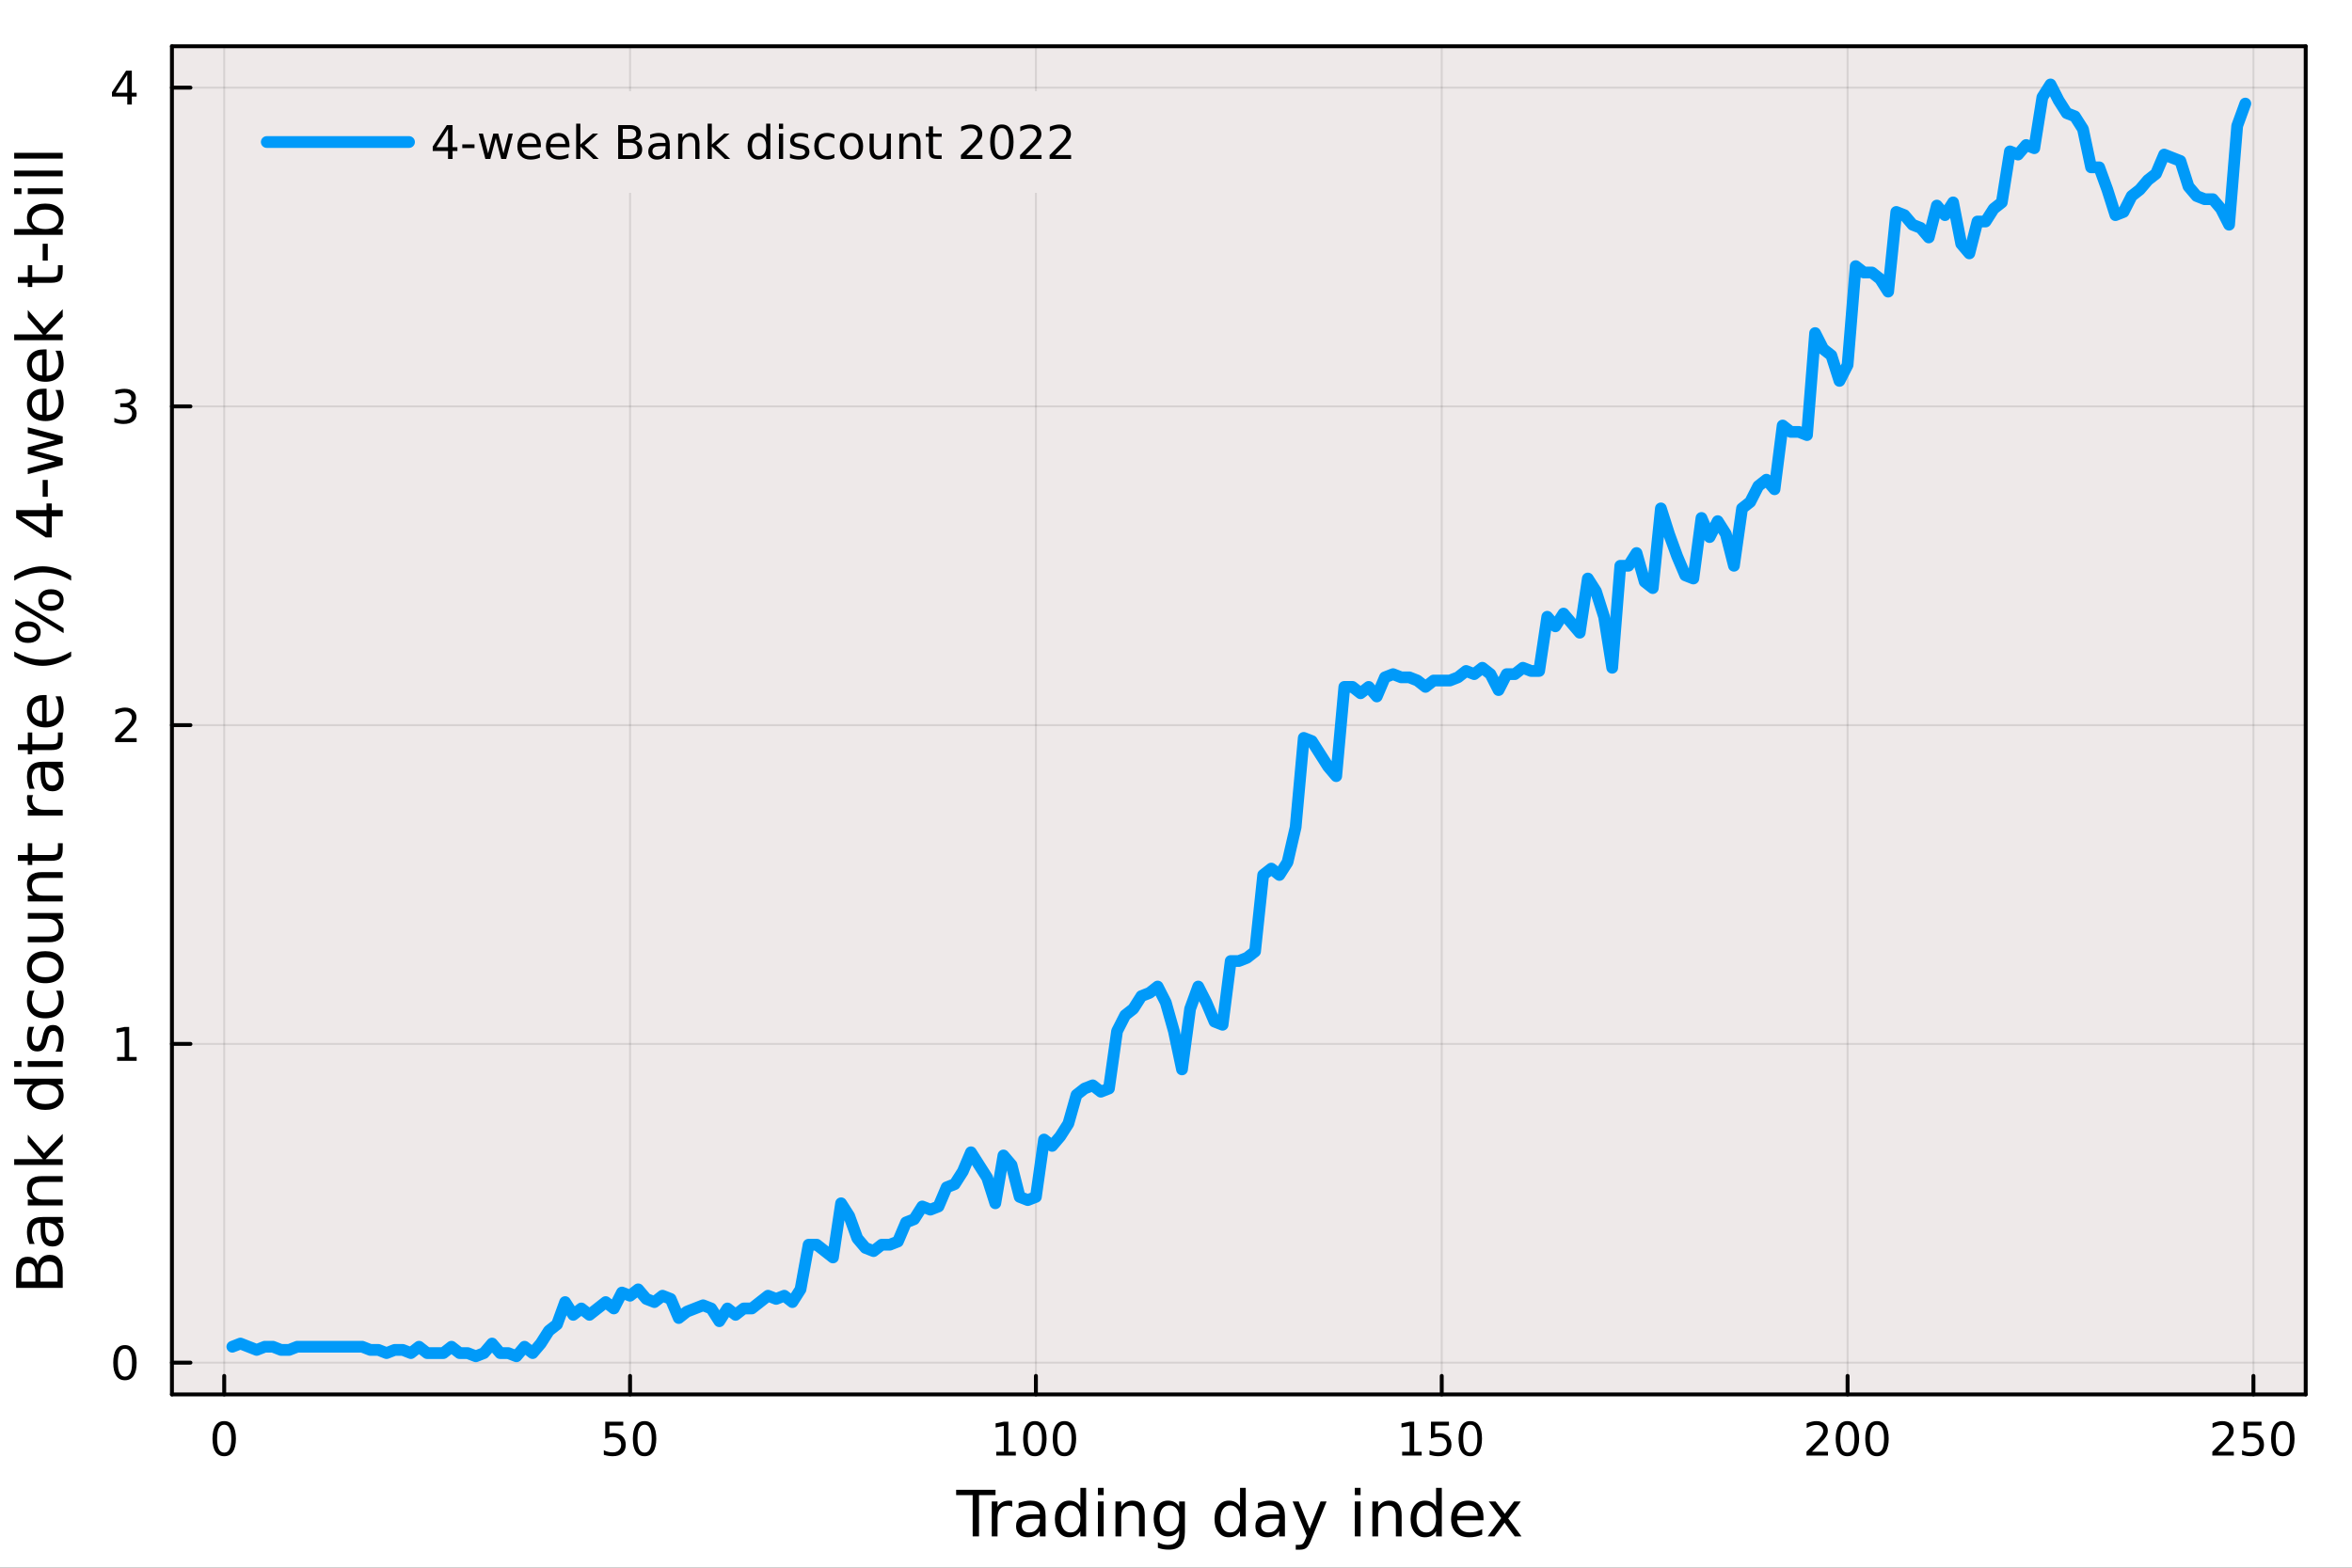 <?xml version="1.0" encoding="utf-8"?>
<svg xmlns="http://www.w3.org/2000/svg" xmlns:xlink="http://www.w3.org/1999/xlink" width="600" height="400" viewBox="0 0 2400 1600">
<rect x="0" y="0" width="2400" height="1600" fill="#333333" stroke="none"/>
<defs>
  <clipPath id="clip050">
    <rect x="0" y="0" width="2400" height="1600"/>
  </clipPath>
</defs>
<path clip-path="url(#clip050)" d="M0 1600 L2400 1600 L2400 0 L0 0  Z" fill="#ffffff" fill-rule="evenodd" fill-opacity="1"/>
<defs>
  <clipPath id="clip051">
    <rect x="480" y="0" width="1681" height="1600"/>
  </clipPath>
</defs>
<path clip-path="url(#clip050)" d="M175.445 1423.18 L2352.76 1423.18 L2352.76 47.244 L175.445 47.244  Z" fill="#eee9e9" fill-rule="evenodd" fill-opacity="1"/>
<defs>
  <clipPath id="clip052">
    <rect x="175" y="47" width="2178" height="1377"/>
  </clipPath>
</defs>
<polyline clip-path="url(#clip052)" style="stroke:#000000; stroke-linecap:round; stroke-linejoin:round; stroke-width:2; stroke-opacity:0.1; fill:none" points="228.785,1423.18 228.785,47.244 "/>
<polyline clip-path="url(#clip052)" style="stroke:#000000; stroke-linecap:round; stroke-linejoin:round; stroke-width:2; stroke-opacity:0.1; fill:none" points="642.911,1423.18 642.911,47.244 "/>
<polyline clip-path="url(#clip052)" style="stroke:#000000; stroke-linecap:round; stroke-linejoin:round; stroke-width:2; stroke-opacity:0.1; fill:none" points="1057.04,1423.18 1057.04,47.244 "/>
<polyline clip-path="url(#clip052)" style="stroke:#000000; stroke-linecap:round; stroke-linejoin:round; stroke-width:2; stroke-opacity:0.1; fill:none" points="1471.16,1423.18 1471.16,47.244 "/>
<polyline clip-path="url(#clip052)" style="stroke:#000000; stroke-linecap:round; stroke-linejoin:round; stroke-width:2; stroke-opacity:0.1; fill:none" points="1885.29,1423.18 1885.29,47.244 "/>
<polyline clip-path="url(#clip052)" style="stroke:#000000; stroke-linecap:round; stroke-linejoin:round; stroke-width:2; stroke-opacity:0.1; fill:none" points="2299.42,1423.18 2299.42,47.244 "/>
<polyline clip-path="url(#clip050)" style="stroke:#000000; stroke-linecap:round; stroke-linejoin:round; stroke-width:4; stroke-opacity:1; fill:none" points="175.445,1423.18 2352.76,1423.18 "/>
<polyline clip-path="url(#clip050)" style="stroke:#000000; stroke-linecap:round; stroke-linejoin:round; stroke-width:4; stroke-opacity:1; fill:none" points="175.445,47.244 2352.76,47.244 "/>
<polyline clip-path="url(#clip050)" style="stroke:#000000; stroke-linecap:round; stroke-linejoin:round; stroke-width:4; stroke-opacity:1; fill:none" points="228.785,1423.18 228.785,1404.28 "/>
<polyline clip-path="url(#clip050)" style="stroke:#000000; stroke-linecap:round; stroke-linejoin:round; stroke-width:4; stroke-opacity:1; fill:none" points="642.911,1423.18 642.911,1404.28 "/>
<polyline clip-path="url(#clip050)" style="stroke:#000000; stroke-linecap:round; stroke-linejoin:round; stroke-width:4; stroke-opacity:1; fill:none" points="1057.04,1423.18 1057.04,1404.28 "/>
<polyline clip-path="url(#clip050)" style="stroke:#000000; stroke-linecap:round; stroke-linejoin:round; stroke-width:4; stroke-opacity:1; fill:none" points="1471.16,1423.18 1471.16,1404.28 "/>
<polyline clip-path="url(#clip050)" style="stroke:#000000; stroke-linecap:round; stroke-linejoin:round; stroke-width:4; stroke-opacity:1; fill:none" points="1885.29,1423.18 1885.29,1404.28 "/>
<polyline clip-path="url(#clip050)" style="stroke:#000000; stroke-linecap:round; stroke-linejoin:round; stroke-width:4; stroke-opacity:1; fill:none" points="2299.42,1423.18 2299.42,1404.28 "/>
<path clip-path="url(#clip050)" d="M228.785 1454.1 Q225.174 1454.1 223.345 1457.66 Q221.539 1461.2 221.539 1468.33 Q221.539 1475.44 223.345 1479.01 Q225.174 1482.55 228.785 1482.55 Q232.419 1482.55 234.224 1479.01 Q236.053 1475.44 236.053 1468.33 Q236.053 1461.2 234.224 1457.66 Q232.419 1454.1 228.785 1454.1 M228.785 1450.39 Q234.595 1450.39 237.65 1455 Q240.729 1459.58 240.729 1468.33 Q240.729 1477.06 237.65 1481.67 Q234.595 1486.25 228.785 1486.25 Q222.975 1486.25 219.896 1481.67 Q216.84 1477.06 216.84 1468.33 Q216.84 1459.58 219.896 1455 Q222.975 1450.39 228.785 1450.39 Z" fill="#000000" fill-rule="nonzero" fill-opacity="1" /><path clip-path="url(#clip050)" d="M617.61 1451.02 L635.967 1451.02 L635.967 1454.96 L621.893 1454.96 L621.893 1463.43 Q622.911 1463.08 623.93 1462.92 Q624.948 1462.73 625.967 1462.73 Q631.754 1462.73 635.133 1465.9 Q638.513 1469.08 638.513 1474.49 Q638.513 1480.07 635.041 1483.17 Q631.568 1486.25 625.249 1486.25 Q623.073 1486.25 620.805 1485.88 Q618.559 1485.51 616.152 1484.77 L616.152 1480.07 Q618.235 1481.2 620.457 1481.76 Q622.68 1482.32 625.156 1482.32 Q629.161 1482.32 631.499 1480.21 Q633.837 1478.1 633.837 1474.49 Q633.837 1470.88 631.499 1468.77 Q629.161 1466.67 625.156 1466.67 Q623.282 1466.67 621.407 1467.08 Q619.555 1467.5 617.61 1468.38 L617.61 1451.02 Z" fill="#000000" fill-rule="nonzero" fill-opacity="1" /><path clip-path="url(#clip050)" d="M657.726 1454.1 Q654.115 1454.1 652.286 1457.66 Q650.48 1461.2 650.48 1468.33 Q650.48 1475.44 652.286 1479.01 Q654.115 1482.55 657.726 1482.55 Q661.36 1482.55 663.166 1479.01 Q664.994 1475.44 664.994 1468.33 Q664.994 1461.2 663.166 1457.66 Q661.36 1454.1 657.726 1454.1 M657.726 1450.39 Q663.536 1450.39 666.591 1455 Q669.67 1459.58 669.67 1468.33 Q669.67 1477.06 666.591 1481.67 Q663.536 1486.25 657.726 1486.25 Q651.916 1486.25 648.837 1481.67 Q645.781 1477.06 645.781 1468.33 Q645.781 1459.58 648.837 1455 Q651.916 1450.39 657.726 1450.39 Z" fill="#000000" fill-rule="nonzero" fill-opacity="1" /><path clip-path="url(#clip050)" d="M1016.64 1481.64 L1024.28 1481.64 L1024.28 1455.28 L1015.97 1456.95 L1015.97 1452.69 L1024.24 1451.02 L1028.91 1451.02 L1028.91 1481.64 L1036.55 1481.64 L1036.55 1485.58 L1016.64 1485.58 L1016.64 1481.64 Z" fill="#000000" fill-rule="nonzero" fill-opacity="1" /><path clip-path="url(#clip050)" d="M1056 1454.1 Q1052.38 1454.1 1050.56 1457.66 Q1048.75 1461.2 1048.75 1468.33 Q1048.75 1475.44 1050.56 1479.01 Q1052.38 1482.55 1056 1482.55 Q1059.63 1482.55 1061.44 1479.01 Q1063.26 1475.44 1063.26 1468.33 Q1063.26 1461.2 1061.44 1457.66 Q1059.63 1454.1 1056 1454.1 M1056 1450.39 Q1061.81 1450.39 1064.86 1455 Q1067.94 1459.58 1067.94 1468.33 Q1067.94 1477.06 1064.86 1481.67 Q1061.81 1486.25 1056 1486.25 Q1050.19 1486.25 1047.11 1481.67 Q1044.05 1477.06 1044.05 1468.33 Q1044.05 1459.58 1047.11 1455 Q1050.19 1450.39 1056 1450.39 Z" fill="#000000" fill-rule="nonzero" fill-opacity="1" /><path clip-path="url(#clip050)" d="M1086.16 1454.1 Q1082.55 1454.1 1080.72 1457.66 Q1078.91 1461.2 1078.91 1468.33 Q1078.91 1475.44 1080.72 1479.01 Q1082.55 1482.55 1086.16 1482.55 Q1089.79 1482.55 1091.6 1479.01 Q1093.43 1475.44 1093.43 1468.33 Q1093.43 1461.2 1091.6 1457.66 Q1089.79 1454.1 1086.16 1454.1 M1086.16 1450.39 Q1091.97 1450.39 1095.02 1455 Q1098.1 1459.58 1098.1 1468.33 Q1098.1 1477.06 1095.02 1481.67 Q1091.97 1486.25 1086.16 1486.25 Q1080.35 1486.25 1077.27 1481.67 Q1074.21 1477.06 1074.21 1468.33 Q1074.21 1459.58 1077.27 1455 Q1080.35 1450.39 1086.16 1450.39 Z" fill="#000000" fill-rule="nonzero" fill-opacity="1" /><path clip-path="url(#clip050)" d="M1430.77 1481.64 L1438.41 1481.64 L1438.41 1455.28 L1430.1 1456.95 L1430.1 1452.69 L1438.36 1451.02 L1443.04 1451.02 L1443.04 1481.64 L1450.68 1481.64 L1450.68 1485.58 L1430.77 1485.58 L1430.77 1481.64 Z" fill="#000000" fill-rule="nonzero" fill-opacity="1" /><path clip-path="url(#clip050)" d="M1460.17 1451.02 L1478.52 1451.02 L1478.52 1454.96 L1464.45 1454.96 L1464.45 1463.43 Q1465.47 1463.08 1466.49 1462.92 Q1467.51 1462.73 1468.52 1462.73 Q1474.31 1462.73 1477.69 1465.9 Q1481.07 1469.08 1481.07 1474.49 Q1481.07 1480.07 1477.6 1483.17 Q1474.13 1486.25 1467.81 1486.25 Q1465.63 1486.25 1463.36 1485.88 Q1461.12 1485.51 1458.71 1484.77 L1458.71 1480.07 Q1460.79 1481.2 1463.02 1481.76 Q1465.24 1482.32 1467.71 1482.32 Q1471.72 1482.32 1474.06 1480.21 Q1476.4 1478.1 1476.4 1474.49 Q1476.4 1470.88 1474.06 1468.77 Q1471.72 1466.67 1467.71 1466.67 Q1465.84 1466.67 1463.96 1467.08 Q1462.11 1467.5 1460.17 1468.38 L1460.17 1451.02 Z" fill="#000000" fill-rule="nonzero" fill-opacity="1" /><path clip-path="url(#clip050)" d="M1500.28 1454.1 Q1496.67 1454.1 1494.84 1457.66 Q1493.04 1461.2 1493.04 1468.33 Q1493.04 1475.44 1494.84 1479.01 Q1496.67 1482.55 1500.28 1482.55 Q1503.92 1482.55 1505.72 1479.01 Q1507.55 1475.44 1507.55 1468.33 Q1507.55 1461.2 1505.72 1457.66 Q1503.92 1454.1 1500.28 1454.1 M1500.28 1450.39 Q1506.09 1450.39 1509.15 1455 Q1512.23 1459.58 1512.23 1468.33 Q1512.23 1477.06 1509.15 1481.67 Q1506.09 1486.25 1500.28 1486.25 Q1494.47 1486.25 1491.4 1481.67 Q1488.34 1477.06 1488.34 1468.33 Q1488.34 1459.58 1491.4 1455 Q1494.47 1450.39 1500.28 1450.39 Z" fill="#000000" fill-rule="nonzero" fill-opacity="1" /><path clip-path="url(#clip050)" d="M1848.98 1481.64 L1865.3 1481.64 L1865.3 1485.58 L1843.36 1485.58 L1843.36 1481.64 Q1846.02 1478.89 1850.6 1474.26 Q1855.21 1469.61 1856.39 1468.27 Q1858.64 1465.74 1859.51 1464.01 Q1860.42 1462.25 1860.42 1460.56 Q1860.42 1457.8 1858.47 1456.07 Q1856.55 1454.33 1853.45 1454.33 Q1851.25 1454.33 1848.8 1455.09 Q1846.37 1455.86 1843.59 1457.41 L1843.59 1452.69 Q1846.41 1451.55 1848.87 1450.97 Q1851.32 1450.39 1853.36 1450.39 Q1858.73 1450.39 1861.92 1453.08 Q1865.12 1455.77 1865.12 1460.26 Q1865.12 1462.39 1864.31 1464.31 Q1863.52 1466.2 1861.41 1468.8 Q1860.83 1469.47 1857.73 1472.69 Q1854.63 1475.88 1848.98 1481.64 Z" fill="#000000" fill-rule="nonzero" fill-opacity="1" /><path clip-path="url(#clip050)" d="M1885.12 1454.1 Q1881.51 1454.1 1879.68 1457.66 Q1877.87 1461.2 1877.87 1468.33 Q1877.87 1475.44 1879.68 1479.01 Q1881.51 1482.55 1885.12 1482.55 Q1888.75 1482.55 1890.56 1479.01 Q1892.38 1475.44 1892.38 1468.33 Q1892.38 1461.2 1890.56 1457.66 Q1888.75 1454.1 1885.12 1454.1 M1885.12 1450.39 Q1890.93 1450.39 1893.98 1455 Q1897.06 1459.58 1897.06 1468.33 Q1897.06 1477.06 1893.98 1481.67 Q1890.93 1486.25 1885.12 1486.25 Q1879.31 1486.25 1876.23 1481.67 Q1873.17 1477.06 1873.17 1468.33 Q1873.17 1459.58 1876.23 1455 Q1879.31 1450.39 1885.12 1450.39 Z" fill="#000000" fill-rule="nonzero" fill-opacity="1" /><path clip-path="url(#clip050)" d="M1915.28 1454.1 Q1911.67 1454.1 1909.84 1457.66 Q1908.03 1461.2 1908.03 1468.33 Q1908.03 1475.44 1909.84 1479.01 Q1911.67 1482.55 1915.28 1482.55 Q1918.91 1482.55 1920.72 1479.01 Q1922.55 1475.44 1922.55 1468.33 Q1922.55 1461.2 1920.72 1457.66 Q1918.91 1454.1 1915.28 1454.1 M1915.28 1450.39 Q1921.09 1450.39 1924.14 1455 Q1927.22 1459.58 1927.22 1468.33 Q1927.22 1477.06 1924.14 1481.67 Q1921.09 1486.25 1915.28 1486.25 Q1909.47 1486.25 1906.39 1481.67 Q1903.33 1477.06 1903.33 1468.33 Q1903.33 1459.58 1906.39 1455 Q1909.47 1450.39 1915.28 1450.39 Z" fill="#000000" fill-rule="nonzero" fill-opacity="1" /><path clip-path="url(#clip050)" d="M2263.11 1481.64 L2279.43 1481.64 L2279.43 1485.58 L2257.48 1485.58 L2257.48 1481.64 Q2260.15 1478.89 2264.73 1474.26 Q2269.34 1469.61 2270.52 1468.27 Q2272.76 1465.74 2273.64 1464.01 Q2274.54 1462.25 2274.54 1460.56 Q2274.54 1457.8 2272.6 1456.07 Q2270.68 1454.33 2267.58 1454.33 Q2265.38 1454.33 2262.92 1455.09 Q2260.49 1455.86 2257.72 1457.41 L2257.72 1452.69 Q2260.54 1451.55 2262.99 1450.97 Q2265.45 1450.39 2267.48 1450.39 Q2272.85 1450.39 2276.05 1453.08 Q2279.24 1455.77 2279.24 1460.26 Q2279.24 1462.39 2278.43 1464.31 Q2277.65 1466.2 2275.54 1468.8 Q2274.96 1469.47 2271.86 1472.69 Q2268.76 1475.88 2263.11 1481.64 Z" fill="#000000" fill-rule="nonzero" fill-opacity="1" /><path clip-path="url(#clip050)" d="M2289.29 1451.02 L2307.65 1451.02 L2307.65 1454.96 L2293.57 1454.96 L2293.57 1463.43 Q2294.59 1463.08 2295.61 1462.92 Q2296.63 1462.73 2297.65 1462.73 Q2303.43 1462.73 2306.81 1465.9 Q2310.19 1469.08 2310.19 1474.49 Q2310.19 1480.07 2306.72 1483.17 Q2303.25 1486.25 2296.93 1486.25 Q2294.75 1486.25 2292.48 1485.88 Q2290.24 1485.51 2287.83 1484.77 L2287.83 1480.07 Q2289.91 1481.2 2292.14 1481.76 Q2294.36 1482.32 2296.84 1482.32 Q2300.84 1482.32 2303.18 1480.21 Q2305.52 1478.1 2305.52 1474.49 Q2305.52 1470.88 2303.18 1468.77 Q2300.84 1466.67 2296.84 1466.67 Q2294.96 1466.67 2293.09 1467.08 Q2291.23 1467.5 2289.29 1468.38 L2289.29 1451.02 Z" fill="#000000" fill-rule="nonzero" fill-opacity="1" /><path clip-path="url(#clip050)" d="M2329.4 1454.1 Q2325.79 1454.1 2323.96 1457.66 Q2322.16 1461.2 2322.16 1468.33 Q2322.16 1475.44 2323.96 1479.01 Q2325.79 1482.55 2329.4 1482.55 Q2333.04 1482.55 2334.84 1479.01 Q2336.67 1475.44 2336.67 1468.33 Q2336.67 1461.2 2334.84 1457.66 Q2333.04 1454.1 2329.4 1454.1 M2329.4 1450.39 Q2335.21 1450.39 2338.27 1455 Q2341.35 1459.58 2341.35 1468.33 Q2341.35 1477.06 2338.27 1481.67 Q2335.21 1486.25 2329.4 1486.25 Q2323.59 1486.25 2320.52 1481.67 Q2317.46 1477.06 2317.46 1468.33 Q2317.46 1459.58 2320.52 1455 Q2323.59 1450.39 2329.4 1450.39 Z" fill="#000000" fill-rule="nonzero" fill-opacity="1" /><path clip-path="url(#clip050)" d="M975.654 1520.52 L1015.85 1520.52 L1015.85 1525.93 L998.985 1525.93 L998.985 1568.04 L992.524 1568.04 L992.524 1525.93 L975.654 1525.93 L975.654 1520.52 Z" fill="#000000" fill-rule="nonzero" fill-opacity="1" /><path clip-path="url(#clip050)" d="M1032.88 1537.87 Q1031.9 1537.3 1030.72 1537.04 Q1029.57 1536.76 1028.17 1536.76 Q1023.21 1536.76 1020.53 1540 Q1017.89 1543.22 1017.89 1549.27 L1017.89 1568.04 L1012 1568.04 L1012 1532.4 L1017.89 1532.4 L1017.89 1537.93 Q1019.74 1534.69 1022.7 1533.13 Q1025.66 1531.54 1029.89 1531.54 Q1030.5 1531.54 1031.23 1531.63 Q1031.96 1531.7 1032.85 1531.85 L1032.88 1537.87 Z" fill="#000000" fill-rule="nonzero" fill-opacity="1" /><path clip-path="url(#clip050)" d="M1055.23 1550.12 Q1048.13 1550.12 1045.39 1551.75 Q1042.65 1553.37 1042.65 1557.29 Q1042.65 1560.4 1044.69 1562.25 Q1046.76 1564.07 1050.29 1564.07 Q1055.16 1564.07 1058.09 1560.63 Q1061.05 1557.16 1061.05 1551.43 L1061.05 1550.12 L1055.23 1550.12 M1066.91 1547.71 L1066.91 1568.04 L1061.05 1568.04 L1061.05 1562.63 Q1059.05 1565.88 1056.05 1567.44 Q1053.06 1568.97 1048.73 1568.97 Q1043.26 1568.97 1040.01 1565.91 Q1036.8 1562.82 1036.8 1557.67 Q1036.8 1551.65 1040.81 1548.6 Q1044.85 1545.54 1052.84 1545.54 L1061.05 1545.54 L1061.05 1544.97 Q1061.05 1540.93 1058.38 1538.73 Q1055.74 1536.5 1050.93 1536.5 Q1047.87 1536.5 1044.98 1537.23 Q1042.08 1537.97 1039.41 1539.43 L1039.41 1534.02 Q1042.62 1532.78 1045.65 1532.17 Q1048.67 1531.54 1051.53 1531.54 Q1059.27 1531.54 1063.09 1535.55 Q1066.91 1539.56 1066.91 1547.71 Z" fill="#000000" fill-rule="nonzero" fill-opacity="1" /><path clip-path="url(#clip050)" d="M1102.43 1537.81 L1102.43 1518.52 L1108.28 1518.52 L1108.28 1568.04 L1102.43 1568.04 L1102.43 1562.7 Q1100.58 1565.88 1097.75 1567.44 Q1094.95 1568.97 1091 1568.97 Q1084.54 1568.97 1080.47 1563.81 Q1076.42 1558.65 1076.42 1550.25 Q1076.42 1541.85 1080.47 1536.69 Q1084.54 1531.54 1091 1531.54 Q1094.95 1531.54 1097.75 1533.1 Q1100.58 1534.62 1102.43 1537.81 M1082.47 1550.25 Q1082.47 1556.71 1085.11 1560.4 Q1087.79 1564.07 1092.43 1564.07 Q1097.08 1564.07 1099.75 1560.4 Q1102.43 1556.71 1102.43 1550.25 Q1102.43 1543.79 1099.75 1540.13 Q1097.08 1536.44 1092.43 1536.44 Q1087.79 1536.44 1085.11 1540.13 Q1082.47 1543.79 1082.47 1550.25 Z" fill="#000000" fill-rule="nonzero" fill-opacity="1" /><path clip-path="url(#clip050)" d="M1120.35 1532.4 L1126.2 1532.4 L1126.2 1568.04 L1120.35 1568.04 L1120.35 1532.4 M1120.35 1518.52 L1126.2 1518.52 L1126.2 1525.93 L1120.35 1525.93 L1120.35 1518.52 Z" fill="#000000" fill-rule="nonzero" fill-opacity="1" /><path clip-path="url(#clip050)" d="M1168.09 1546.53 L1168.09 1568.04 L1162.23 1568.04 L1162.23 1546.72 Q1162.23 1541.66 1160.26 1539.14 Q1158.29 1536.63 1154.34 1536.63 Q1149.6 1536.63 1146.86 1539.65 Q1144.12 1542.68 1144.12 1547.9 L1144.12 1568.04 L1138.23 1568.04 L1138.23 1532.4 L1144.12 1532.4 L1144.12 1537.93 Q1146.22 1534.72 1149.06 1533.13 Q1151.92 1531.54 1155.64 1531.54 Q1161.79 1531.54 1164.94 1535.36 Q1168.09 1539.14 1168.09 1546.53 Z" fill="#000000" fill-rule="nonzero" fill-opacity="1" /><path clip-path="url(#clip050)" d="M1203.23 1549.81 Q1203.23 1543.44 1200.59 1539.94 Q1197.98 1536.44 1193.23 1536.44 Q1188.52 1536.44 1185.88 1539.94 Q1183.27 1543.44 1183.27 1549.81 Q1183.27 1556.14 1185.88 1559.64 Q1188.52 1563.14 1193.23 1563.14 Q1197.98 1563.14 1200.59 1559.64 Q1203.23 1556.14 1203.23 1549.81 M1209.08 1563.62 Q1209.08 1572.72 1205.04 1577.15 Q1201 1581.6 1192.66 1581.6 Q1189.57 1581.6 1186.84 1581.13 Q1184.1 1580.68 1181.52 1579.72 L1181.52 1574.03 Q1184.1 1575.43 1186.61 1576.1 Q1189.13 1576.76 1191.74 1576.76 Q1197.5 1576.76 1200.36 1573.74 Q1203.23 1570.75 1203.23 1564.67 L1203.23 1561.77 Q1201.41 1564.92 1198.58 1566.48 Q1195.75 1568.04 1191.8 1568.04 Q1185.25 1568.04 1181.23 1563.05 Q1177.22 1558.05 1177.22 1549.81 Q1177.22 1541.53 1181.23 1536.53 Q1185.25 1531.54 1191.8 1531.54 Q1195.75 1531.54 1198.58 1533.1 Q1201.41 1534.66 1203.23 1537.81 L1203.23 1532.4 L1209.08 1532.4 L1209.08 1563.62 Z" fill="#000000" fill-rule="nonzero" fill-opacity="1" /><path clip-path="url(#clip050)" d="M1265.33 1537.81 L1265.33 1518.52 L1271.18 1518.52 L1271.18 1568.04 L1265.33 1568.04 L1265.33 1562.7 Q1263.48 1565.88 1260.65 1567.44 Q1257.85 1568.97 1253.9 1568.97 Q1247.44 1568.97 1243.36 1563.81 Q1239.32 1558.65 1239.32 1550.25 Q1239.32 1541.85 1243.36 1536.69 Q1247.44 1531.54 1253.9 1531.54 Q1257.85 1531.54 1260.65 1533.1 Q1263.48 1534.62 1265.33 1537.81 M1245.37 1550.25 Q1245.37 1556.71 1248.01 1560.4 Q1250.68 1564.07 1255.33 1564.07 Q1259.98 1564.07 1262.65 1560.4 Q1265.33 1556.71 1265.33 1550.25 Q1265.33 1543.79 1262.65 1540.13 Q1259.98 1536.44 1255.33 1536.44 Q1250.68 1536.44 1248.01 1540.13 Q1245.37 1543.79 1245.37 1550.25 Z" fill="#000000" fill-rule="nonzero" fill-opacity="1" /><path clip-path="url(#clip050)" d="M1299.45 1550.12 Q1292.35 1550.12 1289.61 1551.75 Q1286.87 1553.37 1286.87 1557.29 Q1286.87 1560.4 1288.91 1562.25 Q1290.98 1564.07 1294.51 1564.07 Q1299.38 1564.07 1302.31 1560.63 Q1305.27 1557.16 1305.27 1551.43 L1305.27 1550.12 L1299.45 1550.12 M1311.13 1547.71 L1311.13 1568.04 L1305.27 1568.04 L1305.27 1562.63 Q1303.27 1565.88 1300.27 1567.44 Q1297.28 1568.97 1292.95 1568.97 Q1287.48 1568.97 1284.23 1565.91 Q1281.02 1562.82 1281.02 1557.67 Q1281.02 1551.65 1285.03 1548.6 Q1289.07 1545.54 1297.06 1545.54 L1305.27 1545.54 L1305.27 1544.97 Q1305.27 1540.93 1302.6 1538.73 Q1299.96 1536.5 1295.15 1536.5 Q1292.09 1536.5 1289.2 1537.23 Q1286.3 1537.97 1283.63 1539.43 L1283.63 1534.02 Q1286.84 1532.78 1289.87 1532.17 Q1292.89 1531.54 1295.75 1531.54 Q1303.49 1531.54 1307.31 1535.55 Q1311.13 1539.56 1311.13 1547.71 Z" fill="#000000" fill-rule="nonzero" fill-opacity="1" /><path clip-path="url(#clip050)" d="M1338.02 1571.35 Q1335.54 1577.72 1333.18 1579.66 Q1330.83 1581.6 1326.88 1581.6 L1322.2 1581.6 L1322.2 1576.7 L1325.64 1576.7 Q1328.06 1576.7 1329.4 1575.56 Q1330.73 1574.41 1332.36 1570.14 L1333.41 1567.47 L1318.99 1532.4 L1325.2 1532.4 L1336.34 1560.28 L1347.48 1532.4 L1353.68 1532.4 L1338.02 1571.35 Z" fill="#000000" fill-rule="nonzero" fill-opacity="1" /><path clip-path="url(#clip050)" d="M1382.49 1532.4 L1388.34 1532.4 L1388.34 1568.04 L1382.49 1568.04 L1382.49 1532.4 M1382.49 1518.52 L1388.34 1518.52 L1388.34 1525.93 L1382.49 1525.93 L1382.49 1518.52 Z" fill="#000000" fill-rule="nonzero" fill-opacity="1" /><path clip-path="url(#clip050)" d="M1430.23 1546.53 L1430.23 1568.04 L1424.37 1568.04 L1424.37 1546.72 Q1424.37 1541.66 1422.4 1539.14 Q1420.43 1536.63 1416.48 1536.63 Q1411.74 1536.63 1409 1539.65 Q1406.26 1542.68 1406.26 1547.9 L1406.26 1568.04 L1400.37 1568.04 L1400.37 1532.4 L1406.26 1532.4 L1406.26 1537.93 Q1408.36 1534.72 1411.2 1533.13 Q1414.06 1531.54 1417.78 1531.54 Q1423.93 1531.54 1427.08 1535.36 Q1430.23 1539.14 1430.23 1546.53 Z" fill="#000000" fill-rule="nonzero" fill-opacity="1" /><path clip-path="url(#clip050)" d="M1465.37 1537.81 L1465.37 1518.52 L1471.22 1518.52 L1471.22 1568.04 L1465.37 1568.04 L1465.37 1562.7 Q1463.52 1565.88 1460.69 1567.44 Q1457.89 1568.97 1453.94 1568.97 Q1447.48 1568.97 1443.41 1563.81 Q1439.36 1558.65 1439.36 1550.25 Q1439.36 1541.85 1443.41 1536.69 Q1447.48 1531.54 1453.94 1531.54 Q1457.89 1531.54 1460.69 1533.1 Q1463.52 1534.62 1465.37 1537.81 M1445.41 1550.25 Q1445.41 1556.71 1448.05 1560.4 Q1450.73 1564.07 1455.37 1564.07 Q1460.02 1564.07 1462.69 1560.4 Q1465.37 1556.71 1465.37 1550.25 Q1465.37 1543.79 1462.69 1540.13 Q1460.02 1536.44 1455.37 1536.44 Q1450.73 1536.44 1448.05 1540.13 Q1445.41 1543.79 1445.41 1550.25 Z" fill="#000000" fill-rule="nonzero" fill-opacity="1" /><path clip-path="url(#clip050)" d="M1513.78 1548.76 L1513.78 1551.62 L1486.85 1551.62 Q1487.23 1557.67 1490.48 1560.85 Q1493.76 1564 1499.58 1564 Q1502.96 1564 1506.11 1563.17 Q1509.29 1562.35 1512.41 1560.69 L1512.41 1566.23 Q1509.26 1567.57 1505.95 1568.27 Q1502.64 1568.97 1499.23 1568.97 Q1490.7 1568.97 1485.71 1564 Q1480.74 1559.04 1480.74 1550.57 Q1480.74 1541.82 1485.45 1536.69 Q1490.19 1531.54 1498.22 1531.54 Q1505.41 1531.54 1509.58 1536.18 Q1513.78 1540.8 1513.78 1548.76 M1507.92 1547.04 Q1507.86 1542.23 1505.22 1539.37 Q1502.61 1536.5 1498.28 1536.5 Q1493.38 1536.5 1490.42 1539.27 Q1487.49 1542.04 1487.04 1547.07 L1507.92 1547.04 Z" fill="#000000" fill-rule="nonzero" fill-opacity="1" /><path clip-path="url(#clip050)" d="M1551.88 1532.4 L1538.99 1549.74 L1552.55 1568.04 L1545.64 1568.04 L1535.26 1554.04 L1524.89 1568.04 L1517.98 1568.04 L1531.83 1549.39 L1519.16 1532.4 L1526.07 1532.4 L1535.52 1545.1 L1544.97 1532.4 L1551.88 1532.4 Z" fill="#000000" fill-rule="nonzero" fill-opacity="1" /><polyline clip-path="url(#clip052)" style="stroke:#000000; stroke-linecap:round; stroke-linejoin:round; stroke-width:2; stroke-opacity:0.1; fill:none" points="175.445,1390.74 2352.76,1390.74 "/>
<polyline clip-path="url(#clip052)" style="stroke:#000000; stroke-linecap:round; stroke-linejoin:round; stroke-width:2; stroke-opacity:0.1; fill:none" points="175.445,1065.42 2352.76,1065.42 "/>
<polyline clip-path="url(#clip052)" style="stroke:#000000; stroke-linecap:round; stroke-linejoin:round; stroke-width:2; stroke-opacity:0.1; fill:none" points="175.445,740.092 2352.76,740.092 "/>
<polyline clip-path="url(#clip052)" style="stroke:#000000; stroke-linecap:round; stroke-linejoin:round; stroke-width:2; stroke-opacity:0.1; fill:none" points="175.445,414.765 2352.76,414.765 "/>
<polyline clip-path="url(#clip052)" style="stroke:#000000; stroke-linecap:round; stroke-linejoin:round; stroke-width:2; stroke-opacity:0.1; fill:none" points="175.445,89.439 2352.76,89.439 "/>
<polyline clip-path="url(#clip050)" style="stroke:#000000; stroke-linecap:round; stroke-linejoin:round; stroke-width:4; stroke-opacity:1; fill:none" points="175.445,1423.18 175.445,47.244 "/>
<polyline clip-path="url(#clip050)" style="stroke:#000000; stroke-linecap:round; stroke-linejoin:round; stroke-width:4; stroke-opacity:1; fill:none" points="2352.76,1423.18 2352.76,47.244 "/>
<polyline clip-path="url(#clip050)" style="stroke:#000000; stroke-linecap:round; stroke-linejoin:round; stroke-width:4; stroke-opacity:1; fill:none" points="175.445,1390.74 194.343,1390.74 "/>
<polyline clip-path="url(#clip050)" style="stroke:#000000; stroke-linecap:round; stroke-linejoin:round; stroke-width:4; stroke-opacity:1; fill:none" points="175.445,1065.42 194.343,1065.42 "/>
<polyline clip-path="url(#clip050)" style="stroke:#000000; stroke-linecap:round; stroke-linejoin:round; stroke-width:4; stroke-opacity:1; fill:none" points="175.445,740.092 194.343,740.092 "/>
<polyline clip-path="url(#clip050)" style="stroke:#000000; stroke-linecap:round; stroke-linejoin:round; stroke-width:4; stroke-opacity:1; fill:none" points="175.445,414.765 194.343,414.765 "/>
<polyline clip-path="url(#clip050)" style="stroke:#000000; stroke-linecap:round; stroke-linejoin:round; stroke-width:4; stroke-opacity:1; fill:none" points="175.445,89.439 194.343,89.439 "/>
<path clip-path="url(#clip050)" d="M127.501 1376.54 Q123.89 1376.54 122.061 1380.11 Q120.255 1383.65 120.255 1390.78 Q120.255 1397.89 122.061 1401.45 Q123.89 1404.99 127.501 1404.99 Q131.135 1404.99 132.941 1401.45 Q134.769 1397.89 134.769 1390.78 Q134.769 1383.65 132.941 1380.11 Q131.135 1376.54 127.501 1376.54 M127.501 1372.84 Q133.311 1372.84 136.367 1377.45 Q139.445 1382.03 139.445 1390.78 Q139.445 1399.51 136.367 1404.11 Q133.311 1408.7 127.501 1408.7 Q121.691 1408.7 118.612 1404.11 Q115.556 1399.51 115.556 1390.78 Q115.556 1382.03 118.612 1377.45 Q121.691 1372.84 127.501 1372.84 Z" fill="#000000" fill-rule="nonzero" fill-opacity="1" /><path clip-path="url(#clip050)" d="M119.538 1078.76 L127.177 1078.76 L127.177 1052.4 L118.867 1054.06 L118.867 1049.8 L127.13 1048.14 L131.806 1048.14 L131.806 1078.76 L139.445 1078.76 L139.445 1082.7 L119.538 1082.7 L119.538 1078.76 Z" fill="#000000" fill-rule="nonzero" fill-opacity="1" /><path clip-path="url(#clip050)" d="M123.126 753.437 L139.445 753.437 L139.445 757.372 L117.501 757.372 L117.501 753.437 Q120.163 750.682 124.746 746.052 Q129.353 741.4 130.533 740.057 Q132.779 737.534 133.658 735.798 Q134.561 734.039 134.561 732.349 Q134.561 729.594 132.617 727.858 Q130.695 726.122 127.593 726.122 Q125.394 726.122 122.941 726.886 Q120.51 727.65 117.732 729.201 L117.732 724.479 Q120.556 723.344 123.01 722.766 Q125.464 722.187 127.501 722.187 Q132.871 722.187 136.066 724.872 Q139.26 727.557 139.26 732.048 Q139.26 734.178 138.45 736.099 Q137.663 737.997 135.556 740.59 Q134.978 741.261 131.876 744.478 Q128.774 747.673 123.126 753.437 Z" fill="#000000" fill-rule="nonzero" fill-opacity="1" /><path clip-path="url(#clip050)" d="M132.316 413.411 Q135.672 414.129 137.547 416.397 Q139.445 418.666 139.445 421.999 Q139.445 427.115 135.927 429.916 Q132.408 432.717 125.927 432.717 Q123.751 432.717 121.436 432.277 Q119.144 431.86 116.691 431.004 L116.691 426.49 Q118.635 427.624 120.95 428.203 Q123.265 428.782 125.788 428.782 Q130.186 428.782 132.478 427.045 Q134.792 425.309 134.792 421.999 Q134.792 418.944 132.64 417.231 Q130.51 415.495 126.691 415.495 L122.663 415.495 L122.663 411.652 L126.876 411.652 Q130.325 411.652 132.154 410.286 Q133.982 408.897 133.982 406.305 Q133.982 403.643 132.084 402.231 Q130.209 400.796 126.691 400.796 Q124.769 400.796 122.57 401.212 Q120.371 401.629 117.732 402.509 L117.732 398.342 Q120.394 397.601 122.709 397.231 Q125.047 396.86 127.107 396.86 Q132.431 396.86 135.533 399.291 Q138.635 401.698 138.635 405.819 Q138.635 408.689 136.992 410.68 Q135.348 412.647 132.316 413.411 Z" fill="#000000" fill-rule="nonzero" fill-opacity="1" /><path clip-path="url(#clip050)" d="M129.862 76.233 L118.056 94.682 L129.862 94.682 L129.862 76.233 M128.635 72.159 L134.515 72.159 L134.515 94.682 L139.445 94.682 L139.445 98.571 L134.515 98.571 L134.515 106.719 L129.862 106.719 L129.862 98.571 L114.26 98.571 L114.26 94.057 L128.635 72.159 Z" fill="#000000" fill-rule="nonzero" fill-opacity="1" /><path clip-path="url(#clip050)" d="M41.31 1308 L58.721 1308 L58.721 1297.69 Q58.721 1292.5 56.588 1290.02 Q54.424 1287.5 50 1287.5 Q45.544 1287.5 43.443 1290.02 Q41.31 1292.5 41.31 1297.69 L41.31 1308 M21.768 1308 L36.09 1308 L36.09 1298.48 Q36.09 1293.77 34.34 1291.48 Q32.558 1289.16 28.929 1289.16 Q25.332 1289.16 23.55 1291.48 Q21.768 1293.77 21.768 1298.48 L21.768 1308 M16.484 1314.43 L16.484 1298 Q16.484 1290.65 19.54 1286.67 Q22.595 1282.69 28.229 1282.69 Q32.589 1282.69 35.167 1284.73 Q37.746 1286.77 38.382 1290.72 Q39.401 1285.97 42.647 1283.36 Q45.862 1280.72 50.7 1280.72 Q57.066 1280.72 60.535 1285.05 Q64.004 1289.38 64.004 1297.37 L64.004 1314.43 L16.484 1314.43 Z" fill="#000000" fill-rule="nonzero" fill-opacity="1" /><path clip-path="url(#clip050)" d="M46.085 1253.76 Q46.085 1260.86 47.708 1263.6 Q49.331 1266.33 53.246 1266.33 Q56.365 1266.33 58.211 1264.3 Q60.026 1262.23 60.026 1258.7 Q60.026 1253.83 56.588 1250.9 Q53.119 1247.94 47.39 1247.94 L46.085 1247.94 L46.085 1253.76 M43.666 1242.08 L64.004 1242.08 L64.004 1247.94 L58.593 1247.94 Q61.84 1249.94 63.399 1252.93 Q64.927 1255.93 64.927 1260.26 Q64.927 1265.73 61.872 1268.98 Q58.784 1272.19 53.628 1272.19 Q47.612 1272.19 44.557 1268.18 Q41.501 1264.14 41.501 1256.15 L41.501 1247.94 L40.928 1247.94 Q36.886 1247.94 34.69 1250.61 Q32.462 1253.25 32.462 1258.06 Q32.462 1261.11 33.194 1264.01 Q33.926 1266.91 35.39 1269.58 L29.98 1269.58 Q28.738 1266.37 28.133 1263.34 Q27.497 1260.32 27.497 1257.45 Q27.497 1249.72 31.507 1245.9 Q35.518 1242.08 43.666 1242.08 Z" fill="#000000" fill-rule="nonzero" fill-opacity="1" /><path clip-path="url(#clip050)" d="M42.488 1200.39 L64.004 1200.39 L64.004 1206.24 L42.679 1206.24 Q37.618 1206.24 35.104 1208.22 Q32.589 1210.19 32.589 1214.14 Q32.589 1218.88 35.613 1221.62 Q38.637 1224.35 43.857 1224.35 L64.004 1224.35 L64.004 1230.24 L28.356 1230.24 L28.356 1224.35 L33.894 1224.35 Q30.68 1222.25 29.088 1219.42 Q27.497 1216.55 27.497 1212.83 Q27.497 1206.69 31.316 1203.54 Q35.104 1200.39 42.488 1200.39 Z" fill="#000000" fill-rule="nonzero" fill-opacity="1" /><path clip-path="url(#clip050)" d="M14.479 1188.93 L14.479 1183.04 L43.729 1183.04 L28.356 1165.57 L28.356 1158.09 L45.034 1176.99 L64.004 1157.29 L64.004 1164.93 L46.594 1183.04 L64.004 1183.04 L64.004 1188.93 L14.479 1188.93 Z" fill="#000000" fill-rule="nonzero" fill-opacity="1" /><path clip-path="url(#clip050)" d="M33.767 1106.78 L14.479 1106.78 L14.479 1100.92 L64.004 1100.92 L64.004 1106.78 L58.657 1106.78 Q61.84 1108.62 63.399 1111.46 Q64.927 1114.26 64.927 1118.2 Q64.927 1124.67 59.771 1128.74 Q54.615 1132.78 46.212 1132.78 Q37.809 1132.78 32.653 1128.74 Q27.497 1124.67 27.497 1118.2 Q27.497 1114.26 29.056 1111.46 Q30.584 1108.62 33.767 1106.78 M46.212 1126.73 Q52.673 1126.73 56.365 1124.09 Q60.026 1121.42 60.026 1116.77 Q60.026 1112.13 56.365 1109.45 Q52.673 1106.78 46.212 1106.78 Q39.751 1106.78 36.09 1109.45 Q32.398 1112.13 32.398 1116.77 Q32.398 1121.42 36.09 1124.09 Q39.751 1126.73 46.212 1126.73 Z" fill="#000000" fill-rule="nonzero" fill-opacity="1" /><path clip-path="url(#clip050)" d="M28.356 1088.86 L28.356 1083 L64.004 1083 L64.004 1088.86 L28.356 1088.86 M14.479 1088.86 L14.479 1083 L21.895 1083 L21.895 1088.86 L14.479 1088.86 Z" fill="#000000" fill-rule="nonzero" fill-opacity="1" /><path clip-path="url(#clip050)" d="M29.407 1048.02 L34.945 1048.02 Q33.672 1050.51 33.035 1053.18 Q32.398 1055.85 32.398 1058.72 Q32.398 1063.08 33.735 1065.27 Q35.072 1067.44 37.746 1067.44 Q39.783 1067.44 40.96 1065.88 Q42.106 1064.32 43.157 1059.61 L43.602 1057.6 Q44.939 1051.36 47.39 1048.75 Q49.809 1046.11 54.169 1046.11 Q59.134 1046.11 62.031 1050.06 Q64.927 1053.97 64.927 1060.85 Q64.927 1063.71 64.354 1066.83 Q63.813 1069.92 62.699 1073.36 L56.652 1073.36 Q58.339 1070.11 59.198 1066.96 Q60.026 1063.81 60.026 1060.72 Q60.026 1056.58 58.625 1054.36 Q57.193 1052.13 54.615 1052.13 Q52.228 1052.13 50.955 1053.75 Q49.681 1055.34 48.504 1060.79 L48.026 1062.82 Q46.88 1068.27 44.525 1070.68 Q42.138 1073.1 38 1073.1 Q32.971 1073.1 30.234 1069.54 Q27.497 1065.97 27.497 1059.42 Q27.497 1056.17 27.974 1053.31 Q28.452 1050.44 29.407 1048.02 Z" fill="#000000" fill-rule="nonzero" fill-opacity="1" /><path clip-path="url(#clip050)" d="M29.725 1011.13 L35.199 1011.13 Q33.831 1013.62 33.162 1016.13 Q32.462 1018.61 32.462 1021.16 Q32.462 1026.86 36.09 1030.01 Q39.687 1033.16 46.212 1033.16 Q52.737 1033.16 56.365 1030.01 Q59.962 1026.86 59.962 1021.16 Q59.962 1018.61 59.294 1016.13 Q58.593 1013.62 57.225 1011.13 L62.636 1011.13 Q63.781 1013.58 64.354 1016.23 Q64.927 1018.84 64.927 1021.8 Q64.927 1029.85 59.866 1034.59 Q54.806 1039.33 46.212 1039.33 Q37.491 1039.33 32.494 1034.56 Q27.497 1029.75 27.497 1021.41 Q27.497 1018.71 28.07 1016.13 Q28.611 1013.55 29.725 1011.13 Z" fill="#000000" fill-rule="nonzero" fill-opacity="1" /><path clip-path="url(#clip050)" d="M32.462 987.135 Q32.462 991.845 36.154 994.583 Q39.815 997.32 46.212 997.32 Q52.609 997.32 56.302 994.615 Q59.962 991.877 59.962 987.135 Q59.962 982.456 56.27 979.719 Q52.578 976.982 46.212 976.982 Q39.878 976.982 36.186 979.719 Q32.462 982.456 32.462 987.135 M27.497 987.135 Q27.497 979.496 32.462 975.135 Q37.427 970.775 46.212 970.775 Q54.965 970.775 59.962 975.135 Q64.927 979.496 64.927 987.135 Q64.927 994.805 59.962 999.166 Q54.965 1003.49 46.212 1003.49 Q37.427 1003.49 32.462 999.166 Q27.497 994.805 27.497 987.135 Z" fill="#000000" fill-rule="nonzero" fill-opacity="1" /><path clip-path="url(#clip050)" d="M49.936 961.672 L28.356 961.672 L28.356 955.816 L49.713 955.816 Q54.774 955.816 57.32 953.842 Q59.835 951.869 59.835 947.922 Q59.835 943.18 56.811 940.442 Q53.787 937.673 48.567 937.673 L28.356 937.673 L28.356 931.817 L64.004 931.817 L64.004 937.673 L58.53 937.673 Q61.776 939.806 63.368 942.639 Q64.927 945.439 64.927 949.163 Q64.927 955.306 61.108 958.489 Q57.288 961.672 49.936 961.672 M27.497 946.935 L27.497 946.935 Z" fill="#000000" fill-rule="nonzero" fill-opacity="1" /><path clip-path="url(#clip050)" d="M42.488 890.121 L64.004 890.121 L64.004 895.978 L42.679 895.978 Q37.618 895.978 35.104 897.951 Q32.589 899.925 32.589 903.871 Q32.589 908.614 35.613 911.351 Q38.637 914.088 43.857 914.088 L64.004 914.088 L64.004 919.977 L28.356 919.977 L28.356 914.088 L33.894 914.088 Q30.68 911.988 29.088 909.155 Q27.497 906.29 27.497 902.566 Q27.497 896.423 31.316 893.272 Q35.104 890.121 42.488 890.121 Z" fill="#000000" fill-rule="nonzero" fill-opacity="1" /><path clip-path="url(#clip050)" d="M18.235 872.648 L28.356 872.648 L28.356 860.585 L32.908 860.585 L32.908 872.648 L52.259 872.648 Q56.62 872.648 57.861 871.47 Q59.103 870.26 59.103 866.6 L59.103 860.585 L64.004 860.585 L64.004 866.6 Q64.004 873.38 61.49 875.958 Q58.943 878.536 52.259 878.536 L32.908 878.536 L32.908 882.833 L28.356 882.833 L28.356 878.536 L18.235 878.536 L18.235 872.648 Z" fill="#000000" fill-rule="nonzero" fill-opacity="1" /><path clip-path="url(#clip050)" d="M33.831 811.505 Q33.258 812.492 33.003 813.669 Q32.717 814.815 32.717 816.216 Q32.717 821.181 35.963 823.854 Q39.178 826.496 45.225 826.496 L64.004 826.496 L64.004 832.384 L28.356 832.384 L28.356 826.496 L33.894 826.496 Q30.648 824.65 29.088 821.69 Q27.497 818.73 27.497 814.497 Q27.497 813.892 27.592 813.16 Q27.656 812.428 27.815 811.537 L33.831 811.505 Z" fill="#000000" fill-rule="nonzero" fill-opacity="1" /><path clip-path="url(#clip050)" d="M46.085 789.161 Q46.085 796.259 47.708 798.996 Q49.331 801.734 53.246 801.734 Q56.365 801.734 58.211 799.697 Q60.026 797.628 60.026 794.095 Q60.026 789.225 56.588 786.297 Q53.119 783.337 47.39 783.337 L46.085 783.337 L46.085 789.161 M43.666 777.48 L64.004 777.48 L64.004 783.337 L58.593 783.337 Q61.84 785.342 63.399 788.334 Q64.927 791.326 64.927 795.654 Q64.927 801.129 61.872 804.375 Q58.784 807.59 53.628 807.59 Q47.612 807.59 44.557 803.58 Q41.501 799.537 41.501 791.548 L41.501 783.337 L40.928 783.337 Q36.886 783.337 34.69 786.01 Q32.462 788.652 32.462 793.458 Q32.462 796.514 33.194 799.41 Q33.926 802.307 35.39 804.98 L29.98 804.98 Q28.738 801.765 28.133 798.742 Q27.497 795.718 27.497 792.853 Q27.497 785.119 31.507 781.3 Q35.518 777.48 43.666 777.48 Z" fill="#000000" fill-rule="nonzero" fill-opacity="1" /><path clip-path="url(#clip050)" d="M18.235 759.624 L28.356 759.624 L28.356 747.561 L32.908 747.561 L32.908 759.624 L52.259 759.624 Q56.62 759.624 57.861 758.447 Q59.103 757.237 59.103 753.577 L59.103 747.561 L64.004 747.561 L64.004 753.577 Q64.004 760.357 61.49 762.935 Q58.943 765.513 52.259 765.513 L32.908 765.513 L32.908 769.81 L28.356 769.81 L28.356 765.513 L18.235 765.513 L18.235 759.624 Z" fill="#000000" fill-rule="nonzero" fill-opacity="1" /><path clip-path="url(#clip050)" d="M44.716 709.367 L47.581 709.367 L47.581 736.294 Q53.628 735.912 56.811 732.666 Q59.962 729.387 59.962 723.563 Q59.962 720.189 59.134 717.038 Q58.307 713.855 56.652 710.736 L62.19 710.736 Q63.527 713.887 64.227 717.197 Q64.927 720.507 64.927 723.913 Q64.927 732.443 59.962 737.44 Q54.997 742.405 46.53 742.405 Q37.777 742.405 32.653 737.695 Q27.497 732.952 27.497 724.931 Q27.497 717.738 32.144 713.569 Q36.759 709.367 44.716 709.367 M42.997 715.224 Q38.191 715.287 35.327 717.929 Q32.462 720.539 32.462 724.868 Q32.462 729.769 35.231 732.729 Q38 735.658 43.029 736.103 L42.997 715.224 Z" fill="#000000" fill-rule="nonzero" fill-opacity="1" /><path clip-path="url(#clip050)" d="M14.543 664.966 Q21.863 669.231 29.025 671.3 Q36.186 673.369 43.538 673.369 Q50.891 673.369 58.116 671.3 Q65.309 669.2 72.598 664.966 L72.598 670.059 Q65.118 674.833 57.893 677.22 Q50.668 679.576 43.538 679.576 Q36.441 679.576 29.247 677.22 Q22.054 674.865 14.543 670.059 L14.543 664.966 Z" fill="#000000" fill-rule="nonzero" fill-opacity="1" /><path clip-path="url(#clip050)" d="M43.093 612.354 Q43.093 615.123 45.448 616.714 Q47.803 618.274 52.005 618.274 Q56.142 618.274 58.53 616.714 Q60.885 615.123 60.885 612.354 Q60.885 609.648 58.53 608.089 Q56.142 606.497 52.005 606.497 Q47.835 606.497 45.48 608.089 Q43.093 609.648 43.093 612.354 M39.051 612.354 Q39.051 607.325 42.552 604.365 Q46.053 601.405 52.005 601.405 Q57.957 601.405 61.458 604.397 Q64.927 607.357 64.927 612.354 Q64.927 617.446 61.458 620.406 Q57.957 623.367 52.005 623.367 Q46.021 623.367 42.552 620.406 Q39.051 617.415 39.051 612.354 M19.667 645.201 Q19.667 647.938 22.054 649.53 Q24.41 651.089 28.547 651.089 Q32.748 651.089 35.104 649.53 Q37.459 647.97 37.459 645.201 Q37.459 642.432 35.104 640.872 Q32.748 639.281 28.547 639.281 Q24.441 639.281 22.054 640.872 Q19.667 642.464 19.667 645.201 M15.625 616.46 L15.625 611.367 L64.927 641.095 L64.927 646.188 L15.625 616.46 M15.625 645.201 Q15.625 640.172 19.126 637.18 Q22.595 634.188 28.547 634.188 Q34.563 634.188 38.032 637.18 Q41.501 640.14 41.501 645.201 Q41.501 650.262 38.032 653.222 Q34.531 656.15 28.547 656.15 Q22.627 656.15 19.126 653.19 Q15.625 650.23 15.625 645.201 Z" fill="#000000" fill-rule="nonzero" fill-opacity="1" /><path clip-path="url(#clip050)" d="M14.543 592.588 L14.543 587.496 Q22.054 582.721 29.247 580.366 Q36.441 577.979 43.538 577.979 Q50.668 577.979 57.893 580.366 Q65.118 582.721 72.598 587.496 L72.598 592.588 Q65.309 588.355 58.116 586.286 Q50.891 584.186 43.538 584.186 Q36.186 584.186 29.025 586.286 Q21.863 588.355 14.543 592.588 Z" fill="#000000" fill-rule="nonzero" fill-opacity="1" /><path clip-path="url(#clip050)" d="M22.086 527.022 L47.453 543.254 L47.453 527.022 L22.086 527.022 M16.484 528.708 L16.484 520.624 L47.453 520.624 L47.453 513.845 L52.8 513.845 L52.8 520.624 L64.004 520.624 L64.004 527.022 L52.8 527.022 L52.8 548.474 L46.594 548.474 L16.484 528.708 Z" fill="#000000" fill-rule="nonzero" fill-opacity="1" /><path clip-path="url(#clip050)" d="M43.538 507.001 L43.538 489.846 L48.758 489.846 L48.758 507.001 L43.538 507.001 Z" fill="#000000" fill-rule="nonzero" fill-opacity="1" /><path clip-path="url(#clip050)" d="M28.356 483.926 L28.356 478.069 L56.174 470.749 L28.356 463.46 L28.356 456.553 L56.174 449.233 L28.356 441.944 L28.356 436.087 L64.004 445.413 L64.004 452.32 L34.786 459.991 L64.004 467.693 L64.004 474.6 L28.356 483.926 Z" fill="#000000" fill-rule="nonzero" fill-opacity="1" /><path clip-path="url(#clip050)" d="M44.716 396.716 L47.581 396.716 L47.581 423.642 Q53.628 423.261 56.811 420.014 Q59.962 416.736 59.962 410.911 Q59.962 407.537 59.134 404.386 Q58.307 401.203 56.652 398.084 L62.19 398.084 Q63.527 401.235 64.227 404.545 Q64.927 407.856 64.927 411.261 Q64.927 419.791 59.962 424.788 Q54.997 429.754 46.53 429.754 Q37.777 429.754 32.653 425.043 Q27.497 420.3 27.497 412.28 Q27.497 405.086 32.144 400.917 Q36.759 396.716 44.716 396.716 M42.997 402.572 Q38.191 402.636 35.327 405.277 Q32.462 407.887 32.462 412.216 Q32.462 417.118 35.231 420.078 Q38 423.006 43.029 423.451 L42.997 402.572 Z" fill="#000000" fill-rule="nonzero" fill-opacity="1" /><path clip-path="url(#clip050)" d="M44.716 356.612 L47.581 356.612 L47.581 383.539 Q53.628 383.157 56.811 379.91 Q59.962 376.632 59.962 370.807 Q59.962 367.433 59.134 364.282 Q58.307 361.099 56.652 357.98 L62.19 357.98 Q63.527 361.131 64.227 364.441 Q64.927 367.752 64.927 371.157 Q64.927 379.687 59.962 384.684 Q54.997 389.65 46.53 389.65 Q37.777 389.65 32.653 384.939 Q27.497 380.197 27.497 372.176 Q27.497 364.982 32.144 360.813 Q36.759 356.612 44.716 356.612 M42.997 362.468 Q38.191 362.532 35.327 365.173 Q32.462 367.783 32.462 372.112 Q32.462 377.014 35.231 379.974 Q38 382.902 43.029 383.348 L42.997 362.468 Z" fill="#000000" fill-rule="nonzero" fill-opacity="1" /><path clip-path="url(#clip050)" d="M14.479 347.222 L14.479 341.334 L43.729 341.334 L28.356 323.86 L28.356 316.38 L45.034 335.286 L64.004 315.585 L64.004 323.223 L46.594 341.334 L64.004 341.334 L64.004 347.222 L14.479 347.222 Z" fill="#000000" fill-rule="nonzero" fill-opacity="1" /><path clip-path="url(#clip050)" d="M18.235 282.738 L28.356 282.738 L28.356 270.675 L32.908 270.675 L32.908 282.738 L52.259 282.738 Q56.62 282.738 57.861 281.56 Q59.103 280.35 59.103 276.69 L59.103 270.675 L64.004 270.675 L64.004 276.69 Q64.004 283.47 61.49 286.048 Q58.943 288.626 52.259 288.626 L32.908 288.626 L32.908 292.923 L28.356 292.923 L28.356 288.626 L18.235 288.626 L18.235 282.738 Z" fill="#000000" fill-rule="nonzero" fill-opacity="1" /><path clip-path="url(#clip050)" d="M43.538 265.932 L43.538 248.776 L48.758 248.776 L48.758 265.932 L43.538 265.932 Z" fill="#000000" fill-rule="nonzero" fill-opacity="1" /><path clip-path="url(#clip050)" d="M46.212 213.861 Q39.751 213.861 36.09 216.534 Q32.398 219.176 32.398 223.823 Q32.398 228.47 36.09 231.143 Q39.751 233.785 46.212 233.785 Q52.673 233.785 56.365 231.143 Q60.026 228.47 60.026 223.823 Q60.026 219.176 56.365 216.534 Q52.673 213.861 46.212 213.861 M33.767 233.785 Q30.584 231.939 29.056 229.138 Q27.497 226.306 27.497 222.391 Q27.497 215.898 32.653 211.855 Q37.809 207.781 46.212 207.781 Q54.615 207.781 59.771 211.855 Q64.927 215.898 64.927 222.391 Q64.927 226.306 63.399 229.138 Q61.84 231.939 58.657 233.785 L64.004 233.785 L64.004 239.674 L14.479 239.674 L14.479 233.785 L33.767 233.785 Z" fill="#000000" fill-rule="nonzero" fill-opacity="1" /><path clip-path="url(#clip050)" d="M28.356 198.074 L28.356 192.217 L64.004 192.217 L64.004 198.074 L28.356 198.074 M14.479 198.074 L14.479 192.217 L21.895 192.217 L21.895 198.074 L14.479 198.074 Z" fill="#000000" fill-rule="nonzero" fill-opacity="1" /><path clip-path="url(#clip050)" d="M14.479 179.963 L14.479 174.107 L64.004 174.107 L64.004 179.963 L14.479 179.963 Z" fill="#000000" fill-rule="nonzero" fill-opacity="1" /><path clip-path="url(#clip050)" d="M14.479 161.853 L14.479 155.996 L64.004 155.996 L64.004 161.853 L14.479 161.853 Z" fill="#000000" fill-rule="nonzero" fill-opacity="1" /><polyline clip-path="url(#clip052)" style="stroke:#009af9; stroke-linecap:round; stroke-linejoin:round; stroke-width:12; stroke-opacity:1; fill:none" points="237.067,1374.48 245.35,1371.23 253.632,1374.48 261.915,1377.73 270.197,1374.48 278.48,1374.48 286.762,1377.73 295.045,1377.73 303.327,1374.48 311.61,1374.48 319.892,1374.48 328.175,1374.48 336.458,1374.48 344.74,1374.48 353.023,1374.48 361.305,1374.48 369.588,1374.48 377.87,1377.73 386.153,1377.73 394.435,1380.99 402.718,1377.73 411,1377.73 419.283,1380.99 427.565,1374.48 435.848,1380.99 444.13,1380.99 452.413,1380.99 460.695,1374.48 468.978,1380.99 477.26,1380.99 485.543,1384.24 493.826,1380.99 502.108,1371.23 510.391,1380.99 518.673,1380.99 526.956,1384.24 535.238,1374.48 543.521,1380.99 551.803,1371.23 560.086,1358.21 568.368,1351.71 576.651,1328.93 584.933,1341.95 593.216,1335.44 601.498,1341.95 609.781,1335.44 618.063,1328.93 626.346,1335.44 634.629,1319.17 642.911,1322.43 651.194,1315.92 659.476,1325.68 667.759,1328.93 676.041,1322.43 684.324,1325.68 692.606,1345.2 700.889,1338.69 709.171,1335.44 717.454,1332.19 725.736,1335.44 734.019,1348.45 742.301,1335.44 750.584,1341.95 758.866,1335.44 767.149,1335.44 775.431,1328.93 783.714,1322.43 791.997,1325.68 800.279,1322.43 808.562,1328.93 816.844,1315.92 825.127,1270.37 833.409,1270.37 841.692,1276.88 849.974,1283.39 858.257,1228.08 866.539,1241.09 874.822,1263.87 883.104,1273.63 891.387,1276.88 899.669,1270.37 907.952,1270.37 916.234,1267.12 924.517,1247.6 932.799,1244.35 941.082,1231.33 949.365,1234.59 957.647,1231.33 965.93,1211.82 974.212,1208.56 982.495,1195.55 990.777,1176.03 999.06,1189.04 1007.34,1202.06 1015.62,1228.08 1023.91,1179.28 1032.19,1189.04 1040.47,1221.58 1048.75,1224.83 1057.04,1221.58 1065.32,1163.02 1073.6,1169.52 1081.88,1159.76 1090.17,1146.75 1098.45,1117.47 1106.73,1110.96 1115.02,1107.71 1123.3,1114.22 1131.58,1110.96 1139.86,1052.41 1148.15,1036.14 1156.43,1029.63 1164.71,1016.62 1172.99,1013.37 1181.28,1006.86 1189.56,1023.13 1197.84,1052.41 1206.12,1091.44 1214.41,1029.63 1222.69,1006.86 1230.97,1023.13 1239.25,1042.65 1247.54,1045.9 1255.82,980.833 1264.1,980.833 1272.38,977.58 1280.67,971.074 1288.95,892.995 1297.23,886.489 1305.51,892.995 1313.8,879.982 1322.08,844.196 1330.36,753.105 1338.64,756.358 1346.93,769.371 1355.21,782.384 1363.49,792.144 1371.77,701.053 1380.06,701.053 1388.34,707.559 1396.62,701.053 1404.9,710.812 1413.19,691.293 1421.47,688.04 1429.75,691.293 1438.03,691.293 1446.32,694.546 1454.6,701.053 1462.88,694.546 1471.16,694.546 1479.45,694.546 1487.73,691.293 1496.01,684.786 1504.29,688.04 1512.58,681.533 1520.86,688.04 1529.14,704.306 1537.42,688.04 1545.71,688.04 1553.99,681.533 1562.27,684.786 1570.55,684.786 1578.84,629.481 1587.12,639.241 1595.4,626.228 1603.68,635.987 1611.97,645.747 1620.25,590.442 1628.53,603.455 1636.81,629.481 1645.1,681.533 1653.38,577.429 1661.66,577.429 1669.94,564.416 1678.23,593.695 1686.51,600.201 1694.79,518.87 1703.07,544.896 1711.36,567.669 1719.64,587.188 1727.92,590.442 1736.2,528.63 1744.49,548.149 1752.77,531.883 1761.05,544.896 1769.33,577.429 1777.62,518.87 1785.9,512.363 1794.18,496.097 1802.46,489.59 1810.75,499.35 1819.03,434.285 1827.31,440.792 1835.59,440.792 1843.88,444.045 1852.16,339.94 1860.44,356.207 1868.73,362.713 1877.01,388.739 1885.29,372.473 1893.57,271.622 1901.86,278.128 1910.14,278.128 1918.42,284.635 1926.7,297.648 1934.99,216.316 1943.27,219.57 1951.55,229.329 1959.83,232.583 1968.12,242.342 1976.4,209.81 1984.68,219.57 1992.96,206.556 2001.25,248.849 2009.53,258.609 2017.81,226.076 2026.09,226.076 2034.38,213.063 2042.66,206.556 2050.94,154.504 2059.22,157.757 2067.51,147.998 2075.79,151.251 2084.07,99.199 2092.35,86.186 2100.64,102.452 2108.92,115.465 2117.2,118.718 2125.48,131.731 2133.77,170.771 2142.05,170.771 2150.33,193.543 2158.61,219.57 2166.9,216.316 2175.18,200.05 2183.46,193.543 2191.74,183.784 2200.03,177.277 2208.31,157.757 2216.59,161.011 2224.87,164.264 2233.16,190.29 2241.44,200.05 2249.72,203.303 2258,203.303 2266.29,213.063 2274.57,229.329 2282.85,128.478 2291.13,105.705 "/>
<path clip-path="url(#clip050)" d="M248.022 196.789 L1117.16 196.789 L1117.16 93.109 L248.022 93.109  Z" fill="#eee9e9" fill-rule="evenodd" fill-opacity="1"/>
<polyline clip-path="url(#clip050)" style="stroke:#000000; stroke-linecap:round; stroke-linejoin:round; stroke-width:4; stroke-opacity:0; fill:none" points="248.022,196.789 1117.16,196.789 1117.16,93.109 248.022,93.109 248.022,196.789 "/>
<polyline clip-path="url(#clip050)" style="stroke:#009af9; stroke-linecap:round; stroke-linejoin:round; stroke-width:12; stroke-opacity:1; fill:none" points="272.215,144.949 417.369,144.949 "/>
<path clip-path="url(#clip050)" d="M457.163 131.743 L445.357 150.192 L457.163 150.192 L457.163 131.743 M455.936 127.669 L461.815 127.669 L461.815 150.192 L466.746 150.192 L466.746 154.081 L461.815 154.081 L461.815 162.229 L457.163 162.229 L457.163 154.081 L441.561 154.081 L441.561 149.567 L455.936 127.669 Z" fill="#000000" fill-rule="nonzero" fill-opacity="1" /><path clip-path="url(#clip050)" d="M471.723 147.344 L484.2 147.344 L484.2 151.141 L471.723 151.141 L471.723 147.344 Z" fill="#000000" fill-rule="nonzero" fill-opacity="1" /><path clip-path="url(#clip050)" d="M488.505 136.303 L492.764 136.303 L498.088 156.534 L503.389 136.303 L508.412 136.303 L513.736 156.534 L519.037 136.303 L523.297 136.303 L516.514 162.229 L511.491 162.229 L505.912 140.979 L500.311 162.229 L495.288 162.229 L488.505 136.303 Z" fill="#000000" fill-rule="nonzero" fill-opacity="1" /><path clip-path="url(#clip050)" d="M551.931 148.201 L551.931 150.284 L532.348 150.284 Q532.625 154.682 534.986 156.997 Q537.371 159.289 541.607 159.289 Q544.06 159.289 546.352 158.687 Q548.667 158.085 550.935 156.881 L550.935 160.909 Q548.644 161.881 546.236 162.391 Q543.829 162.9 541.352 162.9 Q535.148 162.9 531.514 159.289 Q527.903 155.678 527.903 149.52 Q527.903 143.155 531.329 139.428 Q534.778 135.678 540.611 135.678 Q545.843 135.678 548.875 139.057 Q551.931 142.414 551.931 148.201 M547.672 146.951 Q547.625 143.456 545.704 141.372 Q543.806 139.289 540.658 139.289 Q537.093 139.289 534.94 141.303 Q532.81 143.317 532.486 146.974 L547.672 146.951 Z" fill="#000000" fill-rule="nonzero" fill-opacity="1" /><path clip-path="url(#clip050)" d="M581.097 148.201 L581.097 150.284 L561.514 150.284 Q561.792 154.682 564.153 156.997 Q566.537 159.289 570.773 159.289 Q573.227 159.289 575.519 158.687 Q577.833 158.085 580.102 156.881 L580.102 160.909 Q577.81 161.881 575.403 162.391 Q572.995 162.9 570.519 162.9 Q564.315 162.9 560.681 159.289 Q557.07 155.678 557.07 149.52 Q557.07 143.155 560.496 139.428 Q563.945 135.678 569.778 135.678 Q575.009 135.678 578.042 139.057 Q581.097 142.414 581.097 148.201 M576.838 146.951 Q576.792 143.456 574.87 141.372 Q572.972 139.289 569.824 139.289 Q566.259 139.289 564.107 141.303 Q561.977 143.317 561.653 146.974 L576.838 146.951 Z" fill="#000000" fill-rule="nonzero" fill-opacity="1" /><path clip-path="url(#clip050)" d="M587.926 126.21 L592.208 126.21 L592.208 147.483 L604.917 136.303 L610.356 136.303 L596.606 148.432 L610.935 162.229 L605.38 162.229 L592.208 149.567 L592.208 162.229 L587.926 162.229 L587.926 126.21 Z" fill="#000000" fill-rule="nonzero" fill-opacity="1" /><path clip-path="url(#clip050)" d="M635.472 145.724 L635.472 158.386 L642.972 158.386 Q646.745 158.386 648.551 156.835 Q650.379 155.261 650.379 152.043 Q650.379 148.803 648.551 147.275 Q646.745 145.724 642.972 145.724 L635.472 145.724 M635.472 131.511 L635.472 141.928 L642.393 141.928 Q645.819 141.928 647.486 140.655 Q649.176 139.358 649.176 136.719 Q649.176 134.104 647.486 132.807 Q645.819 131.511 642.393 131.511 L635.472 131.511 M630.796 127.669 L642.74 127.669 Q648.088 127.669 650.981 129.891 Q653.875 132.113 653.875 136.21 Q653.875 139.382 652.393 141.257 Q650.912 143.131 648.041 143.594 Q651.49 144.335 653.389 146.696 Q655.31 149.034 655.31 152.553 Q655.31 157.182 652.162 159.705 Q649.014 162.229 643.203 162.229 L630.796 162.229 L630.796 127.669 Z" fill="#000000" fill-rule="nonzero" fill-opacity="1" /><path clip-path="url(#clip050)" d="M674.916 149.196 Q669.754 149.196 667.763 150.377 Q665.773 151.557 665.773 154.405 Q665.773 156.673 667.254 158.016 Q668.759 159.335 671.328 159.335 Q674.87 159.335 677 156.835 Q679.152 154.312 679.152 150.145 L679.152 149.196 L674.916 149.196 M683.412 147.437 L683.412 162.229 L679.152 162.229 L679.152 158.293 Q677.694 160.655 675.518 161.789 Q673.342 162.9 670.194 162.9 Q666.213 162.9 663.851 160.678 Q661.513 158.432 661.513 154.682 Q661.513 150.307 664.43 148.085 Q667.37 145.863 673.18 145.863 L679.152 145.863 L679.152 145.446 Q679.152 142.507 677.208 140.909 Q675.287 139.289 671.791 139.289 Q669.569 139.289 667.463 139.821 Q665.356 140.354 663.412 141.419 L663.412 137.483 Q665.75 136.581 667.949 136.141 Q670.148 135.678 672.231 135.678 Q677.856 135.678 680.634 138.594 Q683.412 141.511 683.412 147.437 Z" fill="#000000" fill-rule="nonzero" fill-opacity="1" /><path clip-path="url(#clip050)" d="M713.735 146.581 L713.735 162.229 L709.476 162.229 L709.476 146.719 Q709.476 143.039 708.041 141.21 Q706.606 139.382 703.735 139.382 Q700.286 139.382 698.296 141.581 Q696.305 143.78 696.305 147.576 L696.305 162.229 L692.023 162.229 L692.023 136.303 L696.305 136.303 L696.305 140.331 Q697.833 137.993 699.893 136.835 Q701.976 135.678 704.685 135.678 Q709.152 135.678 711.444 138.456 Q713.735 141.21 713.735 146.581 Z" fill="#000000" fill-rule="nonzero" fill-opacity="1" /><path clip-path="url(#clip050)" d="M722.069 126.21 L726.351 126.21 L726.351 147.483 L739.059 136.303 L744.499 136.303 L730.749 148.432 L745.078 162.229 L739.522 162.229 L726.351 149.567 L726.351 162.229 L722.069 162.229 L722.069 126.21 Z" fill="#000000" fill-rule="nonzero" fill-opacity="1" /><path clip-path="url(#clip050)" d="M781.814 140.238 L781.814 126.21 L786.073 126.21 L786.073 162.229 L781.814 162.229 L781.814 158.34 Q780.471 160.655 778.411 161.789 Q776.374 162.9 773.504 162.9 Q768.805 162.9 765.842 159.15 Q762.902 155.4 762.902 149.289 Q762.902 143.178 765.842 139.428 Q768.805 135.678 773.504 135.678 Q776.374 135.678 778.411 136.812 Q780.471 137.923 781.814 140.238 M767.3 149.289 Q767.3 153.988 769.221 156.673 Q771.166 159.335 774.545 159.335 Q777.925 159.335 779.869 156.673 Q781.814 153.988 781.814 149.289 Q781.814 144.59 779.869 141.928 Q777.925 139.243 774.545 139.243 Q771.166 139.243 769.221 141.928 Q767.3 144.59 767.3 149.289 Z" fill="#000000" fill-rule="nonzero" fill-opacity="1" /><path clip-path="url(#clip050)" d="M794.846 136.303 L799.105 136.303 L799.105 162.229 L794.846 162.229 L794.846 136.303 M794.846 126.21 L799.105 126.21 L799.105 131.604 L794.846 131.604 L794.846 126.21 Z" fill="#000000" fill-rule="nonzero" fill-opacity="1" /><path clip-path="url(#clip050)" d="M824.545 137.067 L824.545 141.094 Q822.739 140.169 820.795 139.706 Q818.851 139.243 816.767 139.243 Q813.596 139.243 811.999 140.215 Q810.425 141.187 810.425 143.131 Q810.425 144.613 811.559 145.469 Q812.693 146.303 816.119 147.067 L817.577 147.391 Q822.114 148.363 824.013 150.145 Q825.934 151.905 825.934 155.076 Q825.934 158.687 823.064 160.793 Q820.216 162.9 815.216 162.9 Q813.133 162.9 810.865 162.483 Q808.619 162.09 806.119 161.28 L806.119 156.881 Q808.48 158.108 810.772 158.733 Q813.064 159.335 815.309 159.335 Q818.318 159.335 819.939 158.317 Q821.559 157.275 821.559 155.4 Q821.559 153.664 820.378 152.738 Q819.221 151.812 815.263 150.956 L813.781 150.608 Q809.823 149.775 808.064 148.062 Q806.304 146.326 806.304 143.317 Q806.304 139.659 808.897 137.669 Q811.49 135.678 816.258 135.678 Q818.619 135.678 820.702 136.025 Q822.786 136.372 824.545 137.067 Z" fill="#000000" fill-rule="nonzero" fill-opacity="1" /><path clip-path="url(#clip050)" d="M851.374 137.298 L851.374 141.28 Q849.568 140.284 847.739 139.798 Q845.934 139.289 844.082 139.289 Q839.938 139.289 837.647 141.928 Q835.355 144.544 835.355 149.289 Q835.355 154.034 837.647 156.673 Q839.938 159.289 844.082 159.289 Q845.934 159.289 847.739 158.803 Q849.568 158.293 851.374 157.298 L851.374 161.233 Q849.591 162.067 847.67 162.483 Q845.772 162.9 843.619 162.9 Q837.763 162.9 834.313 159.219 Q830.864 155.539 830.864 149.289 Q830.864 142.946 834.337 139.312 Q837.832 135.678 843.897 135.678 Q845.864 135.678 847.739 136.095 Q849.614 136.488 851.374 137.298 Z" fill="#000000" fill-rule="nonzero" fill-opacity="1" /><path clip-path="url(#clip050)" d="M868.827 139.289 Q865.401 139.289 863.411 141.974 Q861.42 144.636 861.42 149.289 Q861.42 153.942 863.387 156.627 Q865.378 159.289 868.827 159.289 Q872.23 159.289 874.221 156.604 Q876.211 153.918 876.211 149.289 Q876.211 144.682 874.221 141.997 Q872.23 139.289 868.827 139.289 M868.827 135.678 Q874.383 135.678 877.554 139.289 Q880.725 142.9 880.725 149.289 Q880.725 155.655 877.554 159.289 Q874.383 162.9 868.827 162.9 Q863.249 162.9 860.077 159.289 Q856.929 155.655 856.929 149.289 Q856.929 142.9 860.077 139.289 Q863.249 135.678 868.827 135.678 Z" fill="#000000" fill-rule="nonzero" fill-opacity="1" /><path clip-path="url(#clip050)" d="M887.346 151.997 L887.346 136.303 L891.605 136.303 L891.605 151.835 Q891.605 155.516 893.04 157.368 Q894.475 159.196 897.346 159.196 Q900.795 159.196 902.785 156.997 Q904.799 154.798 904.799 151.002 L904.799 136.303 L909.058 136.303 L909.058 162.229 L904.799 162.229 L904.799 158.247 Q903.248 160.608 901.188 161.766 Q899.151 162.9 896.443 162.9 Q891.975 162.9 889.66 160.122 Q887.346 157.344 887.346 151.997 M898.063 135.678 L898.063 135.678 Z" fill="#000000" fill-rule="nonzero" fill-opacity="1" /><path clip-path="url(#clip050)" d="M939.382 146.581 L939.382 162.229 L935.123 162.229 L935.123 146.719 Q935.123 143.039 933.688 141.21 Q932.253 139.382 929.382 139.382 Q925.933 139.382 923.943 141.581 Q921.952 143.78 921.952 147.576 L921.952 162.229 L917.67 162.229 L917.67 136.303 L921.952 136.303 L921.952 140.331 Q923.48 137.993 925.54 136.835 Q927.623 135.678 930.331 135.678 Q934.799 135.678 937.091 138.456 Q939.382 141.21 939.382 146.581 Z" fill="#000000" fill-rule="nonzero" fill-opacity="1" /><path clip-path="url(#clip050)" d="M952.091 128.942 L952.091 136.303 L960.864 136.303 L960.864 139.613 L952.091 139.613 L952.091 153.687 Q952.091 156.858 952.947 157.761 Q953.827 158.664 956.489 158.664 L960.864 158.664 L960.864 162.229 L956.489 162.229 Q951.558 162.229 949.683 160.4 Q947.808 158.548 947.808 153.687 L947.808 139.613 L944.683 139.613 L944.683 136.303 L947.808 136.303 L947.808 128.942 L952.091 128.942 Z" fill="#000000" fill-rule="nonzero" fill-opacity="1" /><path clip-path="url(#clip050)" d="M986.165 158.293 L1002.48 158.293 L1002.48 162.229 L980.54 162.229 L980.54 158.293 Q983.202 155.539 987.785 150.909 Q992.391 146.256 993.572 144.914 Q995.817 142.391 996.697 140.655 Q997.6 138.895 997.6 137.206 Q997.6 134.451 995.655 132.715 Q993.734 130.979 990.632 130.979 Q988.433 130.979 985.979 131.743 Q983.549 132.507 980.771 134.057 L980.771 129.335 Q983.595 128.201 986.049 127.622 Q988.502 127.044 990.539 127.044 Q995.91 127.044 999.104 129.729 Q1002.3 132.414 1002.3 136.905 Q1002.3 139.034 1001.49 140.956 Q1000.7 142.854 998.595 145.446 Q998.016 146.118 994.914 149.335 Q991.813 152.53 986.165 158.293 Z" fill="#000000" fill-rule="nonzero" fill-opacity="1" /><path clip-path="url(#clip050)" d="M1022.3 130.747 Q1018.69 130.747 1016.86 134.312 Q1015.05 137.854 1015.05 144.983 Q1015.05 152.09 1016.86 155.655 Q1018.69 159.196 1022.3 159.196 Q1025.93 159.196 1027.74 155.655 Q1029.57 152.09 1029.57 144.983 Q1029.57 137.854 1027.74 134.312 Q1025.93 130.747 1022.3 130.747 M1022.3 127.044 Q1028.11 127.044 1031.16 131.65 Q1034.24 136.233 1034.24 144.983 Q1034.24 153.71 1031.16 158.317 Q1028.11 162.9 1022.3 162.9 Q1016.49 162.9 1013.41 158.317 Q1010.35 153.71 1010.35 144.983 Q1010.35 136.233 1013.41 131.65 Q1016.49 127.044 1022.3 127.044 Z" fill="#000000" fill-rule="nonzero" fill-opacity="1" /><path clip-path="url(#clip050)" d="M1046.49 158.293 L1062.81 158.293 L1062.81 162.229 L1040.86 162.229 L1040.86 158.293 Q1043.53 155.539 1048.11 150.909 Q1052.72 146.256 1053.9 144.914 Q1056.14 142.391 1057.02 140.655 Q1057.92 138.895 1057.92 137.206 Q1057.92 134.451 1055.98 132.715 Q1054.06 130.979 1050.96 130.979 Q1048.76 130.979 1046.3 131.743 Q1043.87 132.507 1041.09 134.057 L1041.09 129.335 Q1043.92 128.201 1046.37 127.622 Q1048.83 127.044 1050.86 127.044 Q1056.23 127.044 1059.43 129.729 Q1062.62 132.414 1062.62 136.905 Q1062.62 139.034 1061.81 140.956 Q1061.03 142.854 1058.92 145.446 Q1058.34 146.118 1055.24 149.335 Q1052.14 152.53 1046.49 158.293 Z" fill="#000000" fill-rule="nonzero" fill-opacity="1" /><path clip-path="url(#clip050)" d="M1076.65 158.293 L1092.97 158.293 L1092.97 162.229 L1071.03 162.229 L1071.03 158.293 Q1073.69 155.539 1078.27 150.909 Q1082.88 146.256 1084.06 144.914 Q1086.3 142.391 1087.18 140.655 Q1088.09 138.895 1088.09 137.206 Q1088.09 134.451 1086.14 132.715 Q1084.22 130.979 1081.12 130.979 Q1078.92 130.979 1076.46 131.743 Q1074.03 132.507 1071.26 134.057 L1071.26 129.335 Q1074.08 128.201 1076.53 127.622 Q1078.99 127.044 1081.03 127.044 Q1086.4 127.044 1089.59 129.729 Q1092.78 132.414 1092.78 136.905 Q1092.78 139.034 1091.97 140.956 Q1091.19 142.854 1089.08 145.446 Q1088.5 146.118 1085.4 149.335 Q1082.3 152.53 1076.65 158.293 Z" fill="#000000" fill-rule="nonzero" fill-opacity="1" /></svg>
